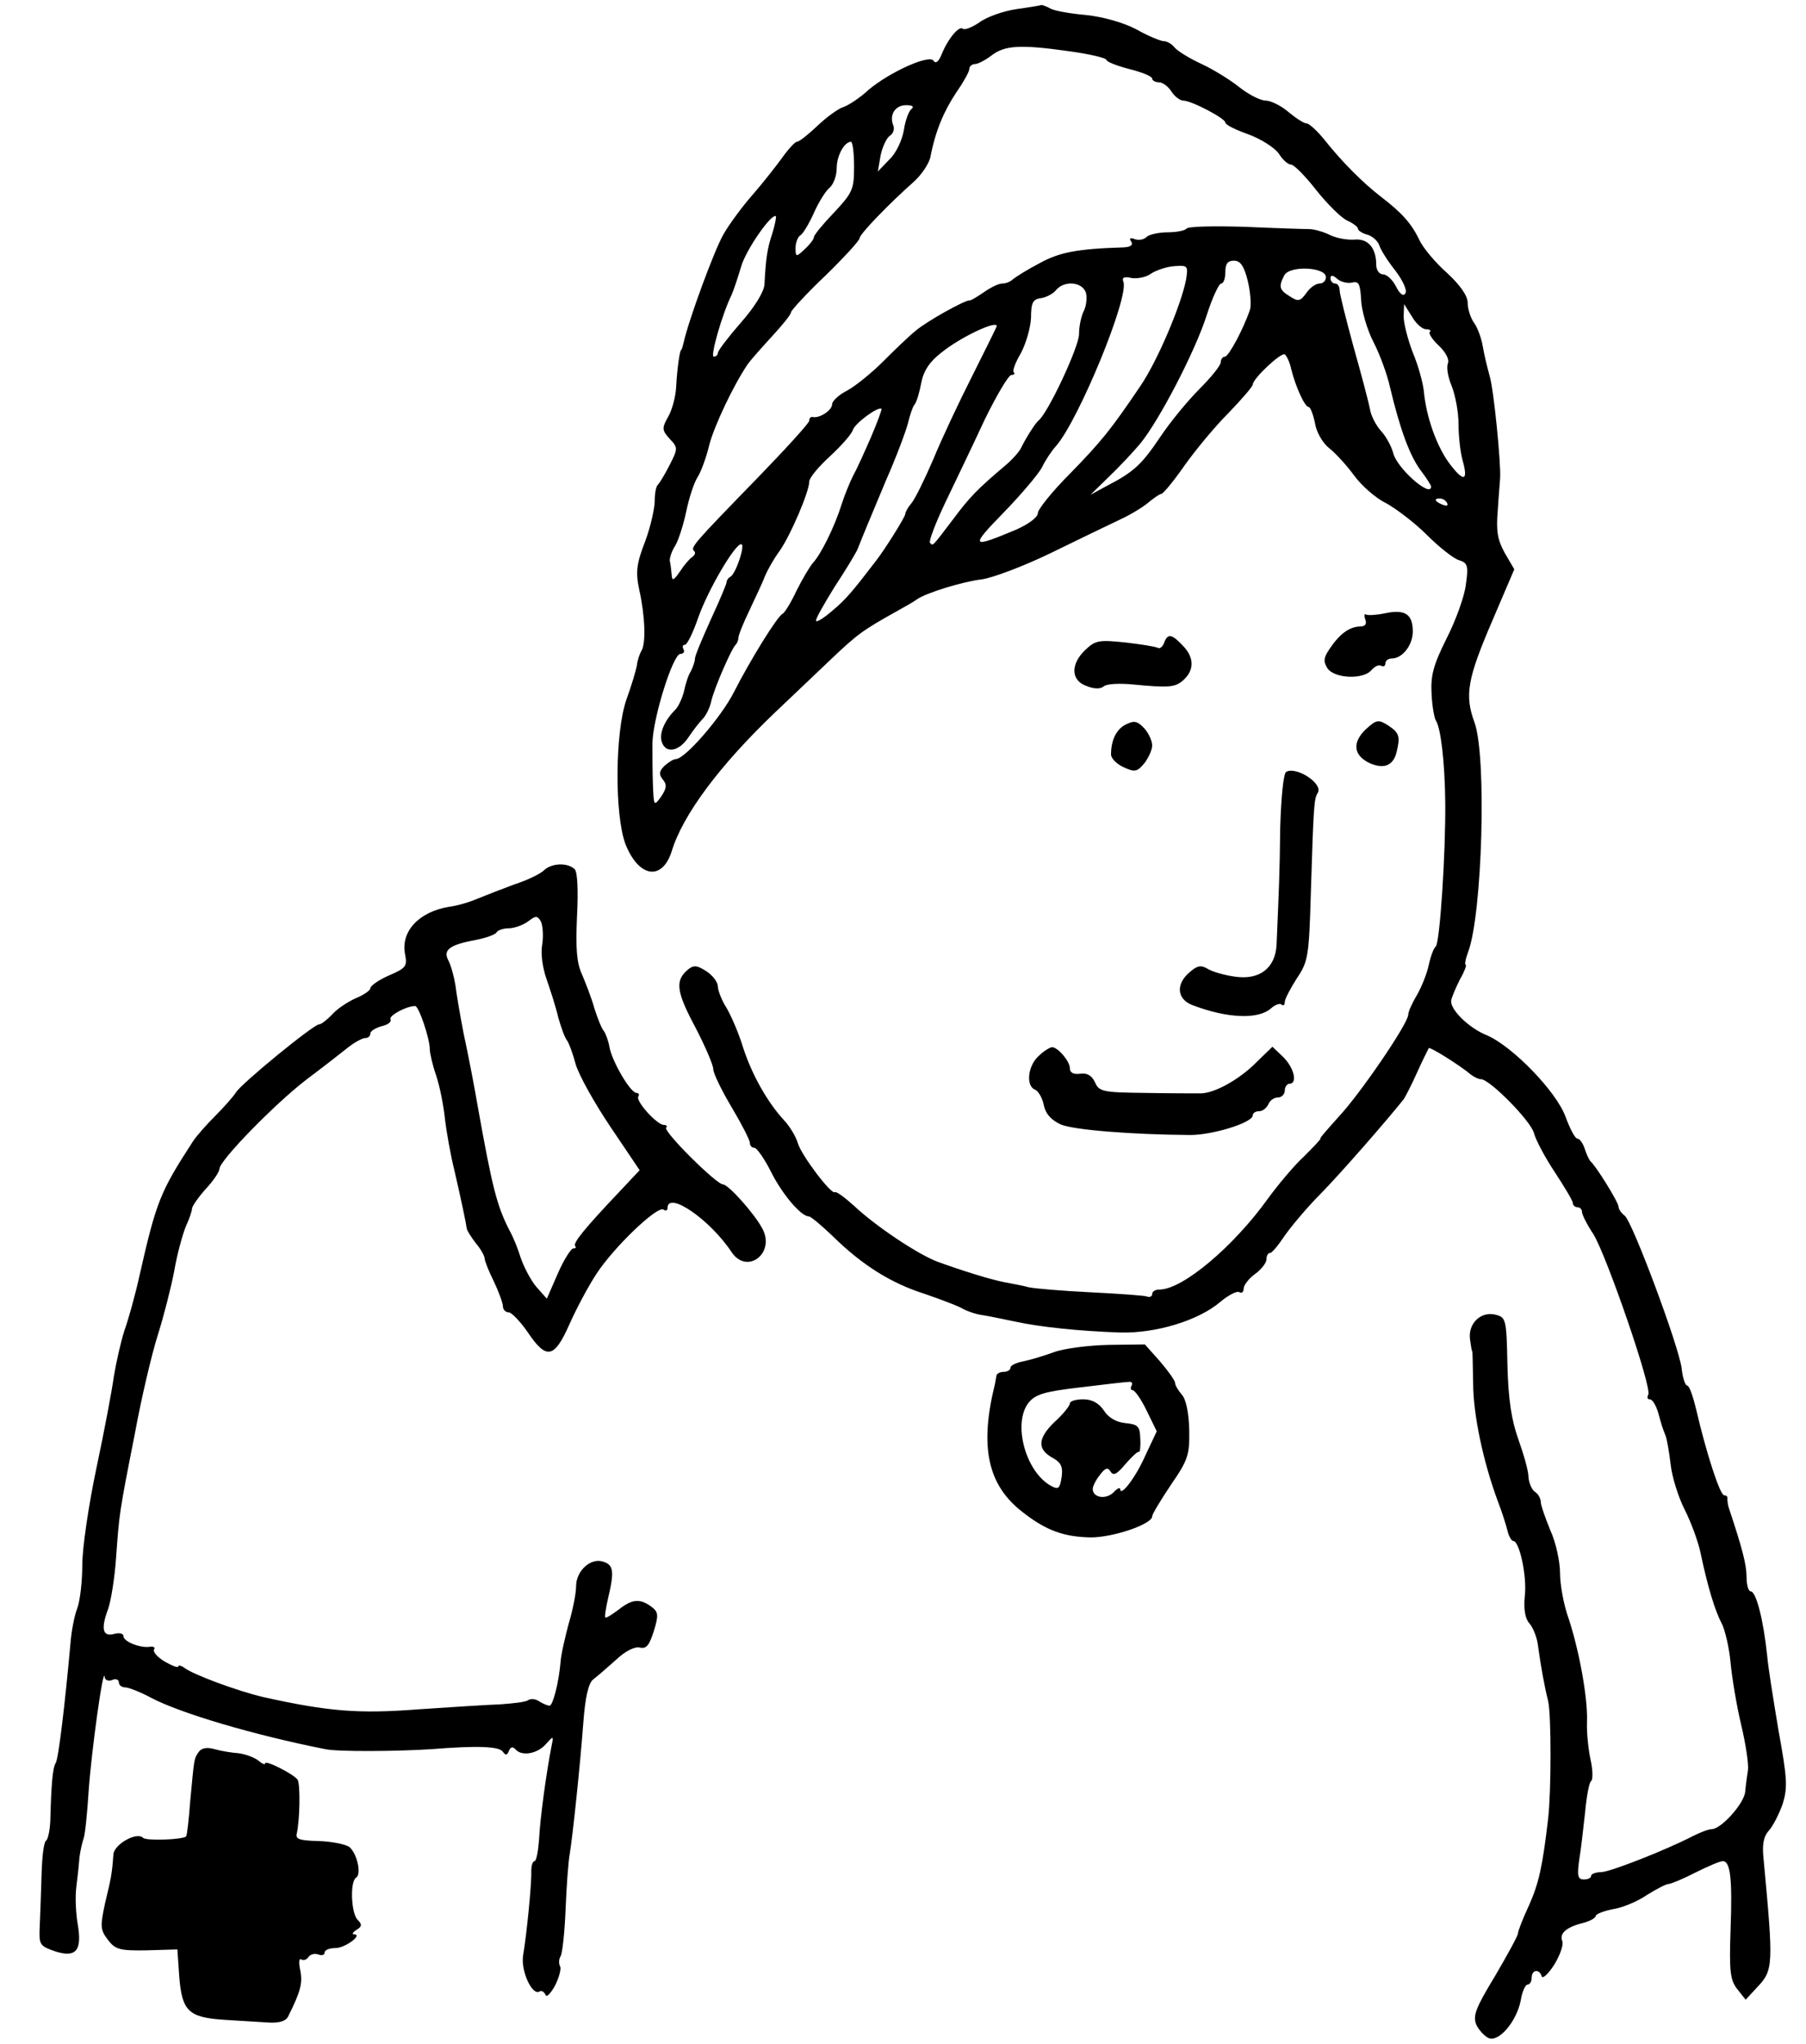 <?xml version="1.0" standalone="no"?>
<!DOCTYPE svg PUBLIC "-//W3C//DTD SVG 20010904//EN"
 "http://www.w3.org/TR/2001/REC-SVG-20010904/DTD/svg10.dtd">
<svg version="1.0" xmlns="http://www.w3.org/2000/svg"
 width="395pt" height="447pt" viewBox="0 0 395 447"
 preserveAspectRatio="xMidYMid meet">
<g transform="translate(0,447) scale(0.1,-0.1)"
fill="#000000" stroke="none">
<path d="M2223 4450 c-28 -4 -65 -17 -81 -29 -16 -11 -32 -17 -36 -14 -8 8
-33 -22 -47 -57 -6 -15 -13 -20 -17 -13 -9 15 -97 -25 -143 -64 -18 -17 -43
-33 -54 -37 -11 -3 -37 -22 -57 -41 -20 -19 -40 -35 -45 -35 -4 0 -19 -16 -33
-36 -14 -19 -43 -56 -64 -80 -22 -25 -51 -64 -64 -87 -20 -35 -76 -187 -87
-237 -2 -8 -4 -15 -5 -15 -3 0 -9 -40 -11 -79 -1 -23 -9 -53 -18 -68 -14 -25
-13 -29 4 -48 18 -19 18 -21 -1 -58 -10 -20 -22 -39 -25 -42 -4 -3 -7 -18 -7
-35 0 -16 -9 -57 -21 -89 -19 -49 -21 -67 -13 -105 13 -58 15 -118 5 -134 -4
-7 -9 -21 -10 -32 -2 -11 -12 -45 -23 -75 -25 -72 -26 -252 -2 -316 29 -73 80
-81 101 -16 24 80 105 188 224 302 32 30 86 82 121 115 62 59 72 66 145 107
20 11 41 23 46 27 19 14 100 39 142 44 23 3 90 28 150 57 59 29 128 62 153 74
24 11 53 29 64 39 11 9 23 17 26 17 4 0 27 28 50 61 24 34 67 86 97 116 29 30
53 58 53 62 0 13 62 71 70 66 4 -3 11 -17 14 -32 10 -40 30 -83 38 -83 4 0 10
-16 14 -35 3 -20 17 -44 31 -55 13 -10 38 -37 54 -59 16 -22 47 -50 70 -61 22
-12 63 -43 90 -70 27 -27 59 -52 70 -55 19 -6 21 -12 15 -54 -3 -25 -22 -78
-42 -117 -29 -58 -35 -81 -33 -120 1 -27 6 -53 9 -59 11 -15 20 -90 21 -180 1
-112 -12 -309 -21 -315 -4 -3 -11 -21 -15 -40 -4 -19 -16 -49 -26 -66 -10 -17
-19 -36 -19 -43 0 -19 -105 -173 -152 -223 -24 -27 -43 -48 -40 -48 2 0 -14
-17 -35 -38 -22 -20 -57 -62 -79 -92 -75 -105 -187 -200 -238 -200 -9 0 -16
-4 -16 -10 0 -5 -6 -8 -12 -5 -7 2 -62 6 -123 9 -60 3 -121 8 -135 11 -14 4
-38 8 -53 11 -31 6 -92 25 -147 45 -44 17 -134 77 -182 122 -21 19 -39 32 -42
30 -7 -7 -73 80 -81 107 -4 14 -17 36 -30 50 -37 40 -71 101 -90 160 -9 30
-26 69 -36 86 -11 17 -19 39 -19 47 0 9 -11 24 -25 33 -20 13 -28 14 -40 4
-29 -24 -26 -48 15 -125 22 -42 40 -84 40 -93 0 -9 18 -46 40 -83 22 -37 40
-72 40 -78 0 -6 4 -11 10 -11 5 0 22 -24 36 -52 25 -50 66 -98 83 -98 4 0 27
-19 52 -43 65 -64 128 -103 200 -126 35 -12 72 -26 83 -32 10 -6 30 -13 45
-15 14 -2 46 -9 71 -14 54 -12 142 -21 230 -24 78 -2 171 26 219 67 18 15 37
25 42 21 5 -3 9 1 9 8 0 7 11 22 25 32 14 10 25 25 25 32 0 8 3 14 8 14 4 0
18 17 32 38 14 20 49 62 79 92 44 45 141 156 181 206 4 6 18 33 30 60 12 27
24 50 25 52 3 3 70 -39 92 -58 7 -5 16 -10 22 -10 19 0 109 -91 116 -118 4
-15 24 -53 46 -86 21 -32 39 -62 39 -67 0 -5 5 -9 10 -9 6 0 10 -5 10 -10 0
-6 11 -28 25 -49 29 -47 129 -337 120 -351 -3 -6 -2 -10 3 -10 6 0 13 -12 18
-27 9 -32 9 -33 17 -53 3 -8 8 -37 11 -63 3 -27 17 -72 31 -99 14 -28 30 -71
35 -97 15 -71 31 -124 46 -152 7 -14 16 -52 19 -85 3 -32 13 -93 23 -135 10
-42 17 -87 15 -100 -2 -13 -5 -35 -6 -47 -2 -26 -53 -82 -73 -82 -7 0 -25 -7
-41 -15 -58 -30 -177 -77 -200 -79 -13 0 -23 -4 -23 -8 0 -5 -7 -8 -16 -8 -13
0 -15 8 -10 43 4 23 9 70 13 105 3 34 9 65 13 67 4 3 4 23 -1 46 -5 23 -9 60
-8 83 2 53 -17 156 -40 226 -11 30 -19 75 -19 100 0 25 -9 67 -21 93 -11 27
-21 55 -21 62 0 8 -6 18 -12 22 -7 4 -14 19 -15 33 0 14 -11 51 -22 82 -15 42
-22 86 -24 162 -2 101 -3 105 -26 111 -32 8 -60 -19 -56 -53 2 -15 4 -27 5
-27 1 0 1 -31 2 -70 0 -68 22 -172 54 -258 9 -23 18 -52 21 -64 3 -13 9 -23
13 -23 13 0 30 -76 25 -120 -3 -30 1 -50 10 -60 8 -9 17 -31 19 -50 6 -44 14
-88 22 -120 7 -29 7 -197 0 -257 -12 -103 -20 -141 -42 -190 -13 -28 -24 -56
-24 -61 0 -5 -23 -47 -50 -93 -43 -71 -49 -87 -41 -107 6 -12 18 -25 27 -29
23 -9 61 37 70 82 3 19 10 35 15 35 5 0 9 7 9 15 0 18 17 20 22 3 2 -6 14 5
27 25 13 21 21 44 18 52 -7 17 9 31 46 40 15 4 27 11 27 15 0 4 17 11 38 15
20 3 54 17 74 31 21 13 42 24 47 24 5 0 32 11 59 25 28 14 54 25 60 25 17 0
21 -40 17 -150 -3 -90 -1 -109 14 -129 l19 -24 25 27 c36 38 36 47 14 283 -3
29 0 47 12 60 9 10 22 36 30 58 11 36 10 56 -9 160 -11 66 -23 140 -25 165 -8
77 -24 140 -36 140 -5 0 -9 14 -9 31 0 27 -9 62 -38 149 -3 8 -4 18 -4 23 1 4
-2 7 -7 7 -9 0 -39 92 -61 187 -7 29 -15 53 -20 53 -4 0 -10 17 -12 38 -7 51
-107 318 -124 333 -8 6 -14 15 -14 20 0 10 -50 90 -61 99 -3 3 -9 15 -13 28
-4 12 -11 22 -16 22 -5 0 -16 21 -26 48 -20 55 -116 154 -172 178 -40 16 -81
57 -78 76 1 7 10 28 19 46 10 17 15 32 13 32 -3 0 -1 12 5 28 31 82 41 428 14
502 -22 60 -16 95 40 225 l47 110 -21 36 c-16 29 -19 48 -15 95 2 33 5 64 5
69 2 32 -14 195 -23 223 -5 18 -12 47 -15 65 -3 17 -11 40 -19 51 -8 11 -14
31 -14 44 0 15 -16 38 -45 65 -25 22 -53 55 -61 73 -17 35 -37 58 -84 94 -39
30 -85 76 -123 124 -16 20 -34 36 -39 36 -6 0 -23 11 -40 25 -16 14 -39 25
-50 25 -11 0 -37 13 -57 29 -20 16 -57 39 -83 51 -26 12 -52 28 -59 36 -6 8
-17 14 -24 14 -6 0 -34 11 -60 26 -29 15 -72 27 -109 31 -34 3 -69 9 -78 14
-9 5 -18 8 -20 8 -2 -1 -26 -5 -55 -9z m115 -92 c45 -6 82 -15 82 -19 0 -4 23
-13 50 -20 28 -7 50 -16 50 -21 0 -4 7 -8 15 -8 8 0 20 -9 27 -20 7 -11 19
-20 26 -20 18 0 92 -39 92 -48 0 -5 23 -16 51 -26 27 -10 57 -29 66 -42 8 -13
20 -24 27 -24 6 0 31 -25 55 -56 24 -30 54 -60 67 -66 13 -6 24 -14 24 -18 0
-4 9 -10 20 -13 11 -3 23 -13 27 -24 3 -10 19 -35 35 -55 16 -21 26 -43 22
-49 -4 -8 -12 -3 -21 15 -7 14 -20 26 -28 26 -8 0 -15 9 -15 21 0 37 -18 58
-48 55 -15 -1 -39 3 -53 10 -14 7 -35 13 -45 13 -10 0 -74 2 -141 5 -68 2
-125 1 -128 -4 -3 -4 -21 -8 -41 -8 -20 0 -41 -5 -46 -10 -6 -6 -17 -8 -26 -5
-10 4 -13 2 -8 -5 5 -8 -1 -12 -16 -13 -103 -3 -142 -11 -185 -35 -27 -14 -52
-30 -58 -35 -5 -5 -15 -9 -23 -9 -8 0 -26 -9 -40 -19 -15 -10 -29 -19 -32 -18
-11 0 -92 -45 -117 -66 -15 -12 -47 -43 -72 -68 -25 -25 -61 -54 -78 -63 -18
-9 -33 -23 -33 -30 0 -13 -27 -31 -42 -28 -5 1 -8 -2 -8 -8 0 -5 -52 -62 -115
-127 -139 -143 -145 -150 -137 -158 4 -3 2 -9 -4 -13 -6 -4 -18 -18 -27 -32
-14 -20 -17 -21 -18 -7 -1 9 -2 23 -4 30 -1 6 4 22 12 34 7 12 18 46 24 75 6
29 17 63 25 75 7 11 19 43 25 69 11 43 54 133 84 177 7 10 31 37 54 62 22 24
41 47 41 52 0 4 34 41 75 80 41 40 75 77 75 82 0 9 64 75 118 123 17 15 34 40
37 55 11 57 29 99 56 140 16 23 29 46 29 52 0 6 6 11 13 11 6 0 23 9 36 19 29
22 63 24 169 9z m-344 -126 c-6 -4 -14 -25 -17 -46 -4 -23 -17 -51 -32 -65
l-25 -26 6 35 c4 19 13 38 20 43 7 4 11 14 8 22 -10 24 4 45 28 45 13 0 18 -3
12 -8z m-126 -127 c0 -50 -4 -57 -44 -100 -24 -25 -44 -49 -44 -54 0 -4 -9
-16 -20 -26 -19 -18 -20 -17 -20 3 0 11 5 24 10 27 6 3 19 25 30 49 10 23 26
49 35 56 8 7 15 26 15 42 0 27 16 57 31 58 4 0 7 -25 7 -55z m-179 -146 c-11
-33 -14 -54 -17 -111 -1 -16 -21 -49 -52 -84 -27 -31 -50 -61 -50 -66 0 -4 -4
-8 -9 -8 -8 0 18 92 39 135 5 11 14 39 21 62 10 36 67 118 76 110 1 -2 -2 -19
-8 -38z m1040 -103 c6 -25 8 -53 5 -63 -15 -44 -47 -103 -55 -103 -5 0 -9 -6
-9 -12 0 -7 -21 -33 -46 -58 -25 -25 -64 -72 -86 -105 -41 -61 -58 -77 -118
-108 l-35 -19 40 39 c22 21 53 54 69 73 41 50 121 203 146 283 12 37 26 67 31
67 5 0 9 11 9 25 0 18 5 25 19 25 14 0 22 -12 30 -44z m-135 2 c-11 -56 -62
-176 -99 -231 -67 -99 -86 -122 -155 -193 -39 -39 -70 -78 -70 -86 0 -9 -20
-24 -47 -36 -100 -42 -102 -39 -28 37 38 39 76 84 84 99 7 15 21 36 31 47 49
56 160 325 147 359 -4 9 2 12 18 8 13 -2 33 2 43 10 11 7 34 15 51 16 29 2 30
1 25 -30z m306 6 c0 -8 -6 -14 -14 -14 -8 0 -21 -9 -29 -21 -13 -18 -18 -19
-36 -7 -23 14 -25 21 -12 46 12 22 91 18 91 -4z m57 -12 c15 4 18 -3 20 -38 1
-23 13 -65 27 -92 14 -27 30 -71 36 -98 22 -93 43 -149 66 -181 13 -17 24 -34
24 -37 0 -26 -76 41 -83 74 -4 14 -15 35 -26 47 -11 12 -23 34 -25 50 -3 15
-19 76 -36 136 -16 59 -30 114 -30 122 0 8 -4 15 -10 15 -5 0 -10 5 -10 11 0
8 5 8 15 -1 8 -7 23 -10 32 -8z m-582 -22 c3 -10 1 -28 -4 -39 -6 -11 -11 -34
-11 -52 0 -27 -68 -173 -89 -189 -7 -6 -28 -39 -38 -60 -4 -8 -18 -24 -32 -36
-64 -54 -81 -72 -116 -119 -48 -63 -44 -59 -51 -52 -3 3 12 43 34 89 22 46 61
127 86 181 26 53 52 97 58 97 6 0 9 3 5 6 -3 3 4 22 16 42 11 21 21 55 22 77
0 33 4 41 22 43 12 2 27 10 33 18 18 21 57 18 65 -6z m744 -80 c8 0 12 -3 8
-6 -3 -3 6 -17 20 -30 15 -14 23 -30 20 -38 -4 -9 0 -31 8 -50 8 -20 15 -57
15 -83 0 -27 4 -62 9 -80 13 -46 2 -48 -30 -5 -27 37 -50 101 -55 158 -2 17
-12 55 -24 83 -11 29 -20 64 -20 79 l1 27 17 -27 c9 -16 23 -28 31 -28z m-939
7 c0 -2 -24 -50 -53 -108 -29 -57 -68 -140 -86 -184 -19 -44 -40 -87 -48 -96
-7 -8 -13 -19 -13 -23 0 -6 -43 -75 -63 -101 -52 -68 -68 -87 -96 -110 -17
-15 -34 -26 -36 -23 -3 2 16 35 40 74 25 38 48 76 51 84 13 33 24 59 62 150
23 52 44 109 48 125 4 17 10 35 14 40 5 6 11 27 15 48 5 26 18 46 44 66 42 34
121 71 121 58z m-275 -243 c-14 -32 -31 -70 -39 -84 -7 -14 -19 -43 -26 -65
-15 -48 -45 -108 -62 -126 -7 -8 -23 -35 -36 -61 -12 -26 -26 -48 -30 -50 -11
-4 -72 -103 -107 -172 -28 -55 -107 -146 -127 -146 -5 0 -16 -7 -25 -15 -12
-12 -12 -19 -3 -30 9 -11 8 -19 -4 -37 -16 -22 -16 -21 -18 27 -1 28 -1 68 -1
90 1 55 45 195 61 195 7 0 10 5 7 10 -3 6 -2 10 3 10 5 0 18 27 29 59 21 60
80 161 94 161 10 0 -11 -63 -23 -71 -6 -3 -9 -9 -9 -13 0 -3 -15 -39 -34 -80
-19 -42 -35 -80 -35 -86 0 -6 -4 -18 -9 -28 -6 -9 -12 -29 -15 -44 -4 -15 -12
-33 -19 -40 -23 -23 -35 -50 -30 -69 8 -28 38 -23 59 9 10 15 24 33 31 40 7 7
16 25 19 40 7 29 44 114 53 122 3 3 6 10 6 15 0 6 11 33 24 60 13 28 29 61 34
75 6 14 20 39 32 55 24 34 65 130 65 152 0 8 20 32 45 55 24 22 47 48 50 57 4
15 56 53 63 47 1 -2 -9 -29 -23 -62z m1260 -144 c3 -6 -1 -7 -9 -4 -18 7 -21
14 -7 14 6 0 13 -4 16 -10z"/>
<path d="M3030 3129 c-19 -4 -38 -5 -42 -3 -4 3 -5 -2 -2 -10 4 -11 0 -16 -12
-16 -23 -1 -44 -16 -66 -49 -13 -19 -14 -27 -5 -42 15 -23 79 -26 97 -4 7 8
16 12 21 9 5 -3 9 0 9 5 0 6 6 11 14 11 23 0 46 29 46 59 0 38 -17 49 -60 40z"/>
<path d="M2546 3064 c-3 -8 -9 -13 -13 -11 -5 3 -37 8 -71 12 -58 6 -66 5 -88
-16 -33 -31 -32 -67 2 -79 17 -7 31 -7 38 -1 7 6 36 7 66 4 73 -7 89 -6 105 7
27 22 28 50 4 76 -26 28 -35 30 -43 8z"/>
<path d="M2463 2886 c-21 -10 -33 -34 -33 -66 0 -8 12 -21 28 -28 24 -11 29
-10 45 9 9 12 17 29 17 39 0 10 -8 27 -17 37 -15 16 -22 18 -40 9z"/>
<path d="M2987 2875 c-30 -29 -27 -57 9 -74 30 -13 50 -6 58 22 9 36 7 44 -17
60 -22 14 -26 14 -50 -8z"/>
<path d="M2813 2782 c-6 -4 -11 -56 -13 -122 -1 -103 -3 -138 -8 -257 -3 -50
-37 -76 -89 -69 -24 3 -51 11 -61 17 -15 9 -23 8 -40 -7 -31 -26 -28 -59 6
-72 76 -29 144 -32 172 -7 9 8 20 12 23 8 4 -3 7 -1 7 6 0 6 12 29 26 51 25
37 27 48 31 187 6 193 7 206 15 219 13 20 -47 59 -69 46z"/>
<path d="M1190 2567 c-8 -8 -37 -22 -65 -31 -27 -10 -63 -24 -80 -31 -16 -7
-45 -16 -63 -18 -66 -11 -106 -54 -96 -104 5 -26 2 -30 -35 -46 -23 -10 -41
-23 -41 -28 0 -5 -15 -15 -32 -22 -18 -8 -42 -24 -52 -36 -11 -11 -23 -21 -28
-21 -12 0 -171 -130 -182 -149 -5 -8 -25 -31 -45 -51 -20 -20 -42 -45 -49 -56
-72 -111 -80 -131 -117 -294 -9 -41 -24 -95 -33 -120 -8 -25 -18 -70 -23 -100
-4 -30 -21 -120 -38 -200 -17 -80 -31 -175 -31 -212 0 -37 -5 -79 -11 -95 -6
-15 -13 -50 -15 -78 -12 -133 -26 -250 -32 -260 -7 -10 -10 -50 -12 -127 -1
-21 -5 -40 -9 -43 -5 -2 -9 -35 -10 -72 -1 -38 -3 -88 -4 -113 -2 -43 -1 -45
33 -57 46 -15 60 1 50 59 -4 23 -6 60 -3 82 3 23 6 52 7 66 2 14 6 32 9 40 3
8 8 56 11 105 6 85 32 274 35 248 0 -7 8 -10 16 -7 8 4 15 1 15 -5 0 -6 6 -11
14 -11 7 0 33 -10 57 -23 65 -34 224 -81 380 -112 27 -6 158 -5 234 0 100 8
148 6 155 -6 6 -8 9 -8 13 2 4 9 8 10 14 4 13 -16 47 -11 66 10 18 20 18 20
13 -5 -11 -56 -25 -158 -27 -203 -2 -26 -6 -47 -10 -47 -4 0 -7 -10 -7 -22 1
-27 -10 -138 -18 -185 -5 -33 20 -88 36 -78 5 3 10 -1 13 -7 2 -7 11 2 21 20
9 18 14 37 11 42 -3 6 -3 15 1 22 4 6 9 52 11 102 2 50 6 105 9 121 7 43 23
196 30 290 4 53 11 84 21 92 9 7 31 26 50 43 21 20 42 30 53 27 14 -3 20 5 30
36 11 36 10 42 -6 54 -25 18 -42 16 -71 -7 -15 -11 -27 -19 -29 -17 -2 1 1 20
6 42 14 59 12 73 -11 80 -27 9 -59 -20 -59 -54 0 -15 -7 -51 -16 -81 -8 -30
-17 -68 -18 -85 -4 -46 -17 -95 -24 -95 -4 0 -14 4 -22 9 -8 6 -19 7 -25 3 -5
-4 -32 -7 -60 -9 -27 -1 -108 -6 -180 -11 -130 -10 -196 -5 -340 27 -55 13
-153 49 -172 64 -7 5 -13 6 -13 3 0 -4 -13 1 -29 10 -17 10 -27 22 -24 27 3 4
-1 7 -8 6 -21 -4 -59 11 -59 23 0 6 -9 8 -20 5 -25 -7 -30 10 -14 53 7 19 15
71 18 115 7 95 6 93 41 270 14 77 37 174 50 215 13 41 29 104 36 140 6 36 18
79 25 97 8 17 14 35 14 40 0 5 14 25 30 43 17 18 30 38 30 44 0 18 121 142
190 195 36 27 77 59 92 71 14 11 31 20 37 20 6 0 11 4 11 10 0 5 11 12 25 16
14 3 22 10 19 15 -4 8 35 29 54 29 8 0 32 -71 32 -94 0 -9 6 -35 14 -58 8 -24
16 -65 19 -93 3 -27 12 -79 21 -115 15 -65 25 -113 27 -127 1 -5 10 -19 20
-32 11 -13 19 -28 19 -33 0 -5 9 -28 20 -50 11 -23 20 -48 20 -55 0 -7 6 -13
13 -13 6 0 25 -20 41 -43 41 -61 58 -58 91 16 15 34 42 85 60 112 38 58 132
148 146 140 5 -4 9 -2 9 3 0 39 93 -25 140 -96 34 -51 97 -2 67 52 -17 32 -74
96 -86 96 -14 0 -131 116 -124 124 3 3 1 6 -5 6 -15 0 -62 52 -56 62 3 4 1 8
-4 8 -13 0 -53 68 -59 100 -2 13 -8 29 -12 35 -5 5 -14 28 -21 50 -6 22 -19
55 -27 74 -12 26 -14 57 -11 127 3 58 1 97 -5 103 -15 15 -50 14 -67 -2z m-4
-162 c-4 -21 1 -53 10 -78 8 -23 20 -60 25 -82 6 -21 14 -44 19 -50 4 -5 13
-29 19 -52 7 -24 41 -85 76 -137 l64 -95 -47 -50 c-72 -76 -100 -110 -94 -116
3 -3 1 -5 -4 -5 -5 0 -21 -25 -34 -55 l-24 -55 -23 26 c-12 14 -27 43 -34 63
-6 20 -17 47 -25 61 -27 53 -37 91 -69 270 -8 47 -22 119 -31 160 -8 41 -16
89 -18 106 -3 18 -9 41 -15 53 -13 24 2 35 62 46 20 4 40 11 43 16 3 5 15 9
27 9 12 0 31 7 42 15 17 13 20 13 28 0 4 -8 6 -31 3 -50z"/>
<path d="M2272 2161 c-24 -21 -29 -66 -8 -74 7 -3 16 -18 19 -34 4 -19 16 -32
37 -42 29 -12 153 -22 283 -23 50 0 137 27 137 43 0 5 6 9 14 9 8 0 16 7 20
15 3 8 12 15 21 15 8 0 15 7 15 15 0 8 5 15 10 15 19 0 10 36 -14 59 l-23 22
-33 -32 c-38 -39 -92 -69 -123 -70 -12 0 -67 0 -122 1 -94 1 -101 3 -110 23
-7 15 -17 21 -32 19 -15 -2 -23 2 -23 12 0 15 -26 46 -39 46 -4 0 -18 -8 -29
-19z"/>
<path d="M2305 1513 c-22 -8 -52 -17 -67 -20 -16 -3 -28 -9 -28 -14 0 -5 -7
-9 -15 -9 -8 0 -16 -4 -16 -10 -1 -5 -2 -13 -3 -17 -34 -137 -16 -221 61 -280
51 -40 90 -54 149 -55 49 0 134 29 134 46 0 5 19 36 41 69 38 55 41 66 40 121
-1 37 -7 66 -16 76 -8 9 -15 21 -15 26 0 5 -15 26 -33 47 l-33 37 -80 -1 c-44
-1 -98 -8 -119 -16z m170 -73 c-3 -5 -2 -10 2 -10 5 0 19 -20 31 -45 l22 -45
-25 -53 c-21 -48 -55 -92 -55 -73 0 4 -7 1 -15 -8 -17 -16 -45 -11 -45 8 0 6
7 20 16 31 11 15 17 17 23 7 6 -10 14 -6 33 17 14 16 27 28 29 26 2 -2 4 11 3
28 -1 28 -4 32 -33 35 -20 2 -37 12 -47 28 -11 16 -26 24 -45 24 -16 0 -29 -4
-29 -9 0 -5 -15 -24 -34 -41 -37 -36 -38 -60 -2 -79 17 -10 21 -19 18 -41 -4
-25 -7 -28 -22 -20 -57 30 -86 138 -50 183 15 18 35 24 112 33 51 6 99 12 106
12 7 1 10 -2 7 -8z"/>
<path d="M434 638 c-10 -15 -9 -12 -18 -107 -3 -41 -7 -75 -9 -77 -8 -7 -87
-10 -94 -3 -14 14 -63 -14 -65 -36 -3 -43 -5 -52 -18 -106 -11 -51 -11 -59 6
-81 16 -21 25 -24 85 -23 l67 2 4 -59 c6 -76 20 -90 100 -95 35 -2 78 -5 97
-6 21 -1 36 3 41 13 27 54 32 72 27 100 -4 18 -3 29 2 25 5 -3 13 0 16 6 4 5
13 8 21 5 8 -3 14 -1 14 4 0 6 11 10 24 10 21 0 61 30 40 30 -5 0 -2 5 6 10
12 7 12 12 2 22 -14 14 -17 84 -3 92 12 8 2 53 -15 67 -8 6 -38 12 -67 13 -41
1 -51 4 -48 16 7 30 8 108 2 118 -8 12 -71 44 -71 36 0 -4 -7 -1 -15 6 -9 7
-28 14 -43 16 -15 1 -39 5 -53 9 -18 5 -29 2 -35 -7z"/>
</g>
</svg>
